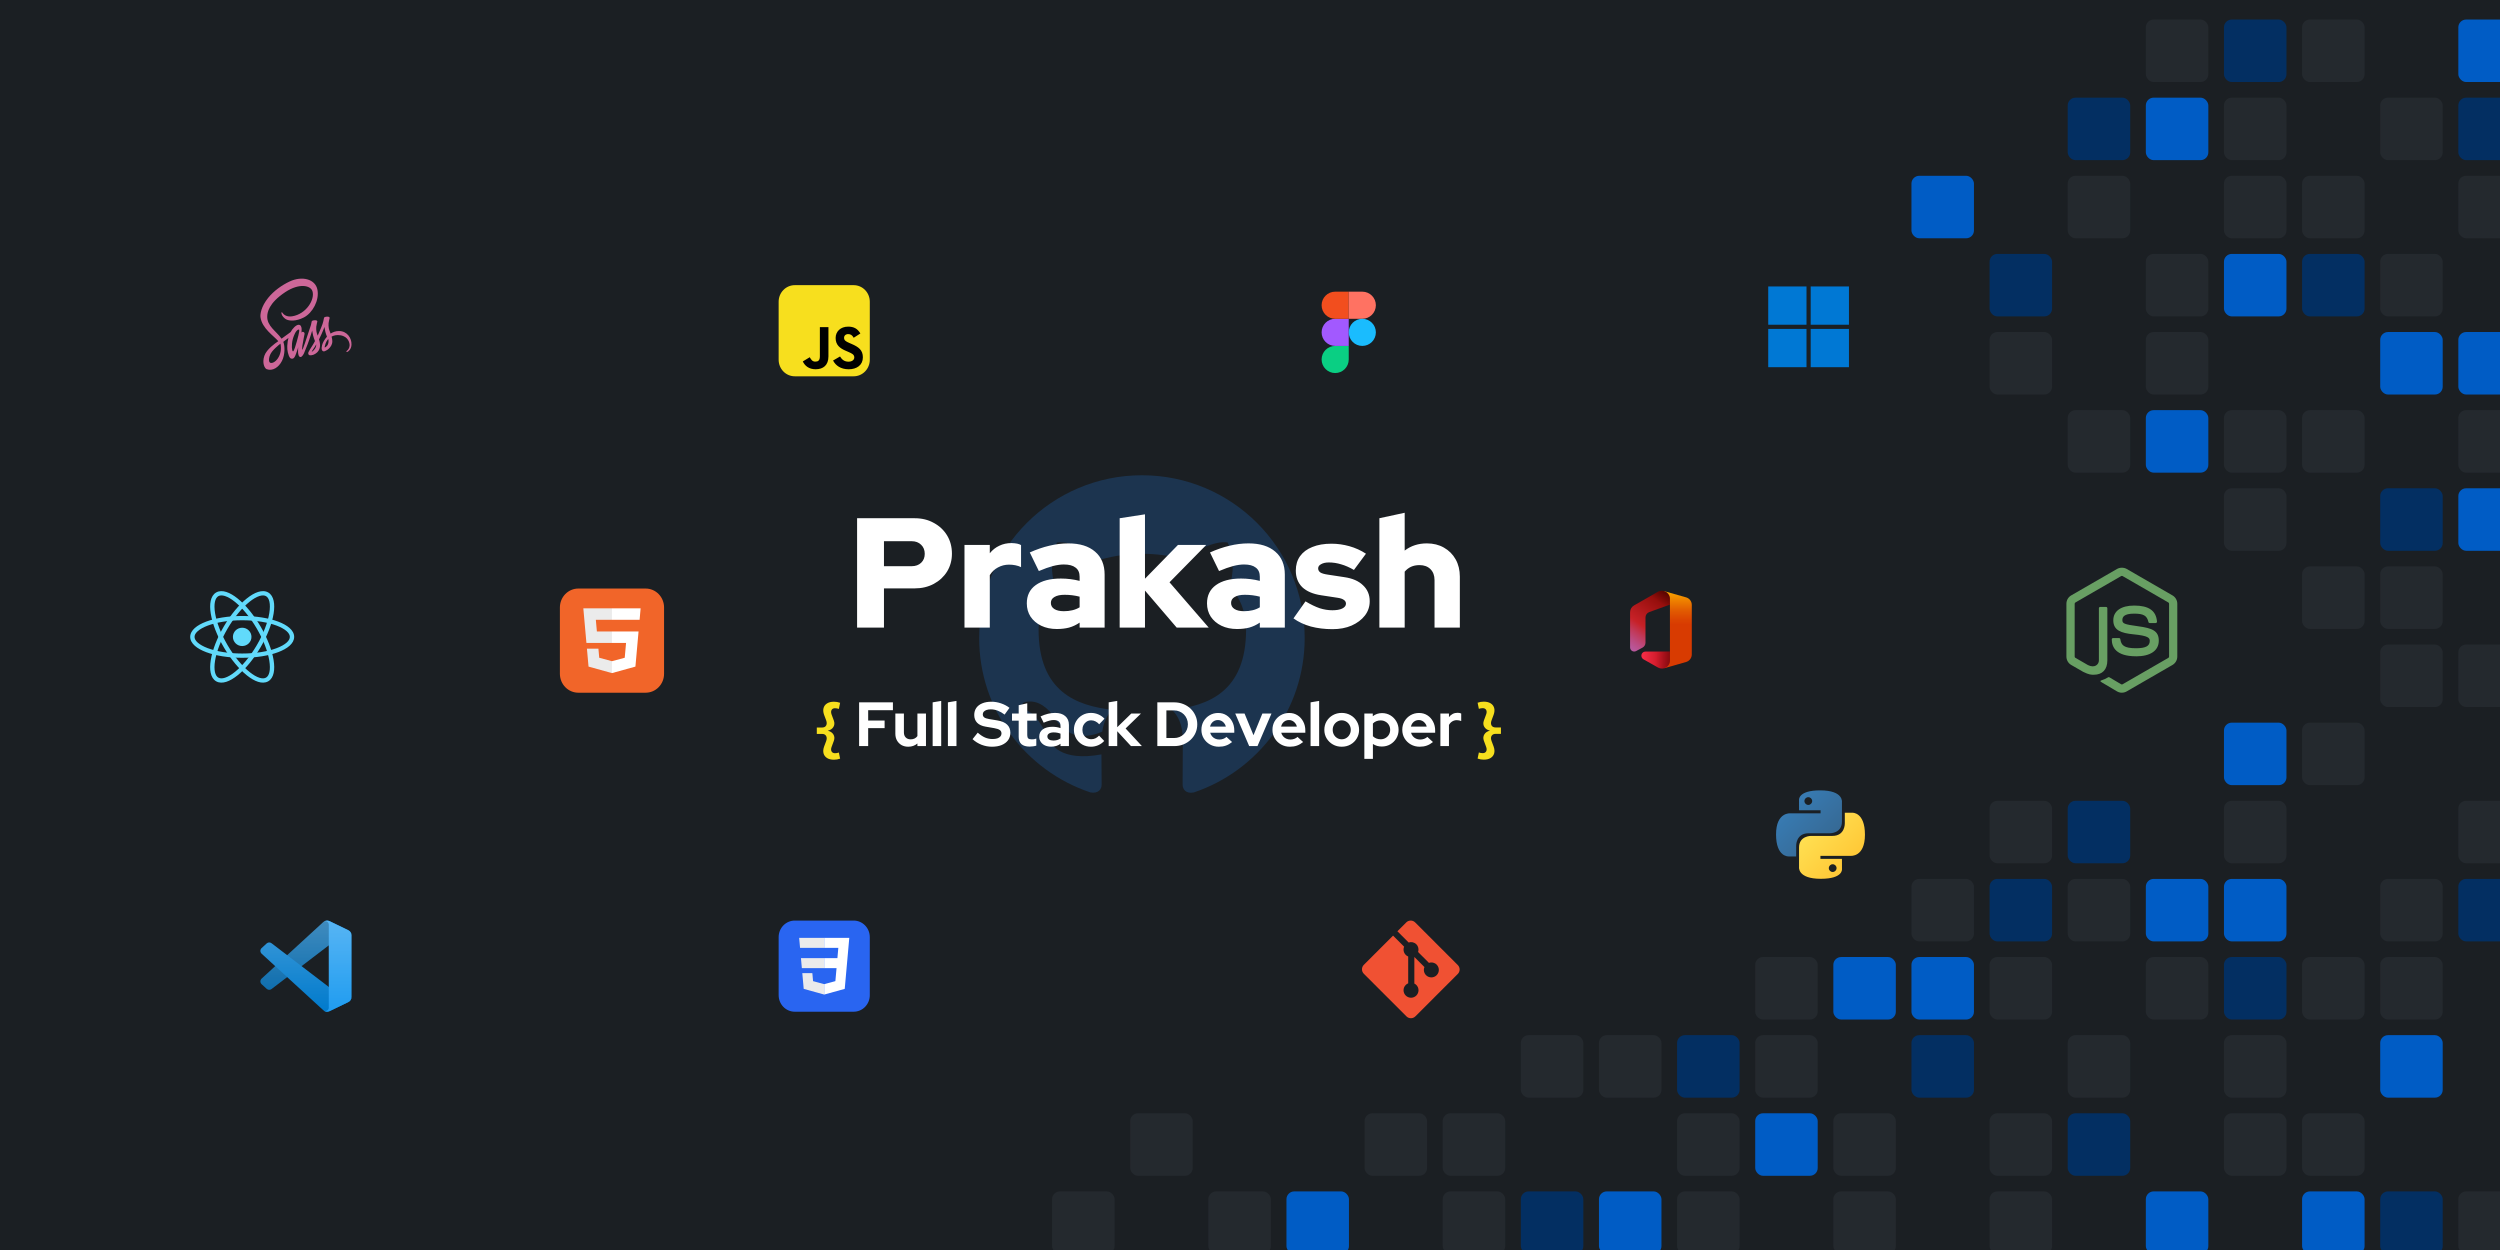 <svg width="1920" height="960" viewBox="0 0 1920 960" fill="none" xmlns="http://www.w3.org/2000/svg">
<rect width="1920" height="960" fill="#E5E5E5"/>
<g clip-path="url(#clip0_0_1)">
<rect width="1920" height="960" fill="#1B1F23"/>
<path fill-rule="evenodd" clip-rule="evenodd" d="M877 365C807.937 365 752 420.937 752 490C752 545.312 787.781 592.031 837.469 608.594C843.719 609.687 846.062 605.937 846.062 602.656C846.062 599.687 845.906 589.844 845.906 579.375C814.5 585.156 806.375 571.719 803.875 564.687C802.469 561.094 796.375 550 791.062 547.031C786.687 544.687 780.437 538.906 790.906 538.75C800.75 538.594 807.781 547.812 810.125 551.562C821.375 570.469 839.344 565.156 846.531 561.875C847.625 553.75 850.906 548.281 854.5 545.156C826.687 542.031 797.625 531.25 797.625 483.437C797.625 469.844 802.469 458.594 810.437 449.844C809.187 446.719 804.812 433.906 811.687 416.719C811.687 416.719 822.156 413.437 846.062 429.531C856.062 426.719 866.688 425.312 877.312 425.312C887.937 425.312 898.562 426.719 908.562 429.531C932.469 413.281 942.937 416.719 942.937 416.719C949.812 433.906 945.437 446.719 944.187 449.844C952.156 458.594 957 469.687 957 483.437C957 531.406 927.781 542.031 899.969 545.156C904.5 549.062 908.406 556.562 908.406 568.281C908.406 585 908.25 598.437 908.25 602.656C908.25 605.937 910.594 609.844 916.844 608.594C966.219 592.031 1002 545.156 1002 490C1002 420.937 946.062 365 877 365V365Z" fill="#2188FF" fill-opacity="0.2"/>
<rect x="1708" y="15" width="48" height="48" rx="6" fill="#032F62"/>
<rect x="1708" y="75" width="48" height="48" rx="6" fill="#24292E"/>
<rect x="1708" y="135" width="48" height="48" rx="6" fill="#24292E"/>
<rect x="1708" y="195" width="48" height="48" rx="6" fill="#005CC5"/>
<rect x="1408" y="735" width="48" height="48" rx="6" fill="#005CC5"/>
<rect x="1708" y="315" width="48" height="48" rx="6" fill="#24292E"/>
<rect x="1408" y="855" width="48" height="48" rx="6" fill="#24292E"/>
<rect x="1708" y="375" width="48" height="48" rx="6" fill="#24292E"/>
<rect x="1408" y="915" width="48" height="48" rx="6" fill="#24292E"/>
<rect x="1708" y="555" width="48" height="48" rx="6" fill="#005CC5"/>
<rect x="1708" y="615" width="48" height="48" rx="6" fill="#24292E"/>
<rect x="1048" y="855" width="48" height="48" rx="6" fill="#24292E"/>
<rect x="1708" y="675" width="48" height="48" rx="6" fill="#005CC5"/>
<rect x="1708" y="735" width="48" height="48" rx="6" fill="#032F62"/>
<rect x="1708" y="795" width="48" height="48" rx="6" fill="#24292E"/>
<rect x="1708" y="855" width="48" height="48" rx="6" fill="#24292E"/>
<rect x="1468" y="135" width="48" height="48" rx="6" fill="#005CC5"/>
<rect x="1168" y="795" width="48" height="48" rx="6" fill="#24292E"/>
<rect x="1168" y="915" width="48" height="48" rx="6" fill="#032F62"/>
<rect x="1468" y="675" width="48" height="48" rx="6" fill="#24292E"/>
<rect x="808" y="915" width="48" height="48" rx="6" fill="#24292E"/>
<rect x="1468" y="735" width="48" height="48" rx="6" fill="#005CC5"/>
<rect x="1468" y="795" width="48" height="48" rx="6" fill="#032F62"/>
<rect x="1768" y="15" width="48" height="48" rx="6" fill="#24292E"/>
<rect x="1768" y="135" width="48" height="48" rx="6" fill="#24292E"/>
<rect x="1768" y="195" width="48" height="48" rx="6" fill="#032F62"/>
<rect x="1768" y="315" width="48" height="48" rx="6" fill="#24292E"/>
<rect x="1768" y="435" width="48" height="48" rx="6" fill="#24292E"/>
<rect x="1768" y="555" width="48" height="48" rx="6" fill="#24292E"/>
<rect x="1528" y="615" width="48" height="48" rx="6" fill="#24292E"/>
<rect x="1108" y="855" width="48" height="48" rx="6" fill="#24292E"/>
<rect x="1108" y="915" width="48" height="48" rx="6" fill="#24292E"/>
<rect x="1768" y="735" width="48" height="48" rx="6" fill="#24292E"/>
<rect x="1768" y="855" width="48" height="48" rx="6" fill="#24292E"/>
<rect x="1768" y="915" width="48" height="48" rx="6" fill="#005CC5"/>
<rect x="1528" y="195" width="48" height="48" rx="6" fill="#032F62"/>
<rect x="1528" y="255" width="48" height="48" rx="6" fill="#24292E"/>
<rect x="1228" y="795" width="48" height="48" rx="6" fill="#24292E"/>
<rect x="1228" y="915" width="48" height="48" rx="6" fill="#005CC5"/>
<rect x="868" y="855" width="48" height="48" rx="6" fill="#24292E"/>
<rect x="1528" y="675" width="48" height="48" rx="6" fill="#032F62"/>
<rect x="1528" y="735" width="48" height="48" rx="6" fill="#24292E"/>
<rect x="1528" y="855" width="48" height="48" rx="6" fill="#24292E"/>
<rect x="1528" y="915" width="48" height="48" rx="6" fill="#24292E"/>
<rect x="1828" y="75" width="48" height="48" rx="6" fill="#24292E"/>
<rect x="1828" y="195" width="48" height="48" rx="6" fill="#24292E"/>
<rect x="1828" y="255" width="48" height="48" rx="6" fill="#005CC5"/>
<rect x="1828" y="375" width="48" height="48" rx="6" fill="#032F62"/>
<rect x="1828" y="435" width="48" height="48" rx="6" fill="#24292E"/>
<rect x="1828" y="495" width="48" height="48" rx="6" fill="#24292E"/>
<rect x="1828" y="675" width="48" height="48" rx="6" fill="#24292E"/>
<rect x="1828" y="735" width="48" height="48" rx="6" fill="#24292E"/>
<rect x="1828" y="795" width="48" height="48" rx="6" fill="#005CC5"/>
<rect x="1828" y="915" width="48" height="48" rx="6" fill="#032F62"/>
<rect x="1588" y="75" width="48" height="48" rx="6" fill="#032F62"/>
<rect x="1588" y="135" width="48" height="48" rx="6" fill="#24292E"/>
<rect x="1288" y="795" width="48" height="48" rx="6" fill="#032F62"/>
<rect x="1588" y="315" width="48" height="48" rx="6" fill="#24292E"/>
<rect x="1288" y="855" width="48" height="48" rx="6" fill="#24292E"/>
<rect x="1288" y="915" width="48" height="48" rx="6" fill="#24292E"/>
<rect x="1588" y="615" width="48" height="48" rx="6" fill="#032F62"/>
<rect x="1588" y="675" width="48" height="48" rx="6" fill="#24292E"/>
<rect x="928" y="915" width="48" height="48" rx="6" fill="#24292E"/>
<rect x="1588" y="795" width="48" height="48" rx="6" fill="#24292E"/>
<rect x="1588" y="855" width="48" height="48" rx="6" fill="#032F62"/>
<rect x="1888" y="15" width="48" height="48" rx="6" fill="#005CC5"/>
<rect x="1888" y="75" width="48" height="48" rx="6" fill="#032F62"/>
<rect x="1888" y="135" width="48" height="48" rx="6" fill="#24292E"/>
<rect x="1888" y="255" width="48" height="48" rx="6" fill="#005CC5"/>
<rect x="1888" y="315" width="48" height="48" rx="6" fill="#24292E"/>
<rect x="1888" y="375" width="48" height="48" rx="6" fill="#005CC5"/>
<rect x="1888" y="495" width="48" height="48" rx="6" fill="#24292E"/>
<rect x="1888" y="615" width="48" height="48" rx="6" fill="#24292E"/>
<rect x="1888" y="675" width="48" height="48" rx="6" fill="#032F62"/>
<rect x="1888" y="915" width="48" height="48" rx="6" fill="#24292E"/>
<rect x="1648" y="15" width="48" height="48" rx="6" fill="#24292E"/>
<rect x="1648" y="75" width="48" height="48" rx="6" fill="#005CC5"/>
<rect x="1648" y="195" width="48" height="48" rx="6" fill="#24292E"/>
<rect x="1348" y="735" width="48" height="48" rx="6" fill="#24292E"/>
<rect x="1648" y="255" width="48" height="48" rx="6" fill="#24292E"/>
<rect x="1348" y="795" width="48" height="48" rx="6" fill="#24292E"/>
<rect x="1648" y="315" width="48" height="48" rx="6" fill="#005CC5"/>
<rect x="1348" y="855" width="48" height="48" rx="6" fill="#005CC5"/>
<rect x="1648" y="675" width="48" height="48" rx="6" fill="#005CC5"/>
<rect x="988" y="915" width="48" height="48" rx="6" fill="#005CC5"/>
<rect x="1648" y="735" width="48" height="48" rx="6" fill="#24292E"/>
<rect x="1648" y="915" width="48" height="48" rx="6" fill="#005CC5"/>
<g style="mix-blend-mode:multiply" opacity="0.2">
<path d="M1263.68 500.388C1262.99 500.395 1262.31 500.63 1261.76 501.058C1261.21 501.485 1260.82 502.08 1260.64 502.753C1260.46 503.425 1260.51 504.137 1260.78 504.78C1261.04 505.423 1261.51 505.962 1262.11 506.313L1273.33 512.672C1274.25 513.197 1275.3 513.473 1276.36 513.472C1276.93 513.472 1277.5 513.388 1278.05 513.225L1294.93 508.416C1296.18 508.054 1297.29 507.293 1298.08 506.248C1298.87 505.202 1299.3 503.929 1299.3 502.619V500.388H1263.68Z" fill="#000B1D"/>
</g>
<g style="mix-blend-mode:multiply" opacity="0.12">
<path d="M1263.68 500.388C1262.99 500.395 1262.31 500.63 1261.76 501.058C1261.21 501.485 1260.82 502.08 1260.64 502.753C1260.46 503.425 1260.51 504.137 1260.78 504.78C1261.04 505.423 1261.51 505.962 1262.11 506.313L1273.33 512.672C1274.25 513.197 1275.3 513.473 1276.36 513.472C1276.93 513.472 1277.5 513.388 1278.05 513.225L1294.93 508.416C1296.18 508.054 1297.29 507.293 1298.08 506.248C1298.87 505.202 1299.3 503.929 1299.3 502.619V500.388H1263.68Z" fill="#000B1D"/>
</g>
<path d="M1277.98 453.975L1282.51 464.344V500.387L1278.05 513.225L1294.93 508.416C1296.18 508.054 1297.29 507.293 1298.08 506.248C1298.87 505.202 1299.3 503.929 1299.3 502.619V464.581C1299.3 463.268 1298.87 461.99 1298.08 460.942C1297.29 459.894 1296.18 459.133 1294.92 458.774L1277.98 453.975Z" fill="url(#paint0_linear_0_1)"/>
<path d="M1256.58 500.002L1261.52 497.336C1262.2 496.964 1262.76 496.416 1263.15 495.751C1263.55 495.086 1263.75 494.327 1263.75 493.554V474.15C1263.75 473.266 1264.02 472.403 1264.53 471.679C1265.04 470.955 1265.75 470.404 1266.58 470.101L1282.51 464.344V459.969C1282.51 458.613 1282.07 457.295 1281.25 456.213C1280.43 455.132 1279.28 454.346 1277.98 453.975C1277.42 453.816 1276.85 453.736 1276.27 453.738V453.738C1275.18 453.741 1274.12 454.023 1273.17 454.558L1254.94 464.956C1254.02 465.482 1253.25 466.244 1252.72 467.163C1252.18 468.082 1251.9 469.127 1251.9 470.19V497.208C1251.9 497.758 1252.04 498.298 1252.31 498.777C1252.58 499.256 1252.97 499.656 1253.44 499.937C1253.92 500.219 1254.45 500.374 1255 500.385C1255.55 500.396 1256.1 500.265 1256.58 500.002V500.002Z" fill="url(#paint1_linear_0_1)"/>
<path d="M1282.51 500.388H1263.68C1262.99 500.395 1262.31 500.63 1261.76 501.058C1261.21 501.485 1260.82 502.08 1260.64 502.753C1260.46 503.425 1260.51 504.137 1260.78 504.78C1261.04 505.423 1261.51 505.962 1262.11 506.313L1273.33 512.672C1274.25 513.197 1275.3 513.473 1276.36 513.472V513.472C1276.93 513.472 1277.5 513.388 1278.05 513.225C1279.34 512.859 1280.47 512.082 1281.28 511.012C1282.08 509.943 1282.52 508.639 1282.51 507.3V500.388Z" fill="url(#paint2_linear_0_1)"/>
<path d="M1256.58 500.002L1261.52 497.336C1262.2 496.964 1262.76 496.416 1263.15 495.751C1263.55 495.086 1263.75 494.327 1263.75 493.554V474.15C1263.75 473.266 1264.02 472.403 1264.53 471.679C1265.04 470.955 1265.75 470.404 1266.58 470.101L1282.51 464.344V459.969C1282.51 458.613 1282.07 457.295 1281.25 456.213C1280.43 455.132 1279.28 454.346 1277.98 453.975C1277.42 453.816 1276.85 453.736 1276.27 453.738V453.738C1275.18 453.741 1274.12 454.023 1273.17 454.558L1254.94 464.956C1254.02 465.482 1253.25 466.244 1252.72 467.163C1252.18 468.082 1251.9 469.127 1251.9 470.19V497.208C1251.9 497.758 1252.04 498.298 1252.31 498.777C1252.58 499.256 1252.97 499.656 1253.44 499.937C1253.92 500.219 1254.45 500.374 1255 500.385C1255.55 500.396 1256.1 500.265 1256.58 500.002V500.002Z" fill="url(#paint3_linear_0_1)"/>
<path d="M1282.51 500.388H1263.68C1262.99 500.395 1262.31 500.63 1261.76 501.058C1261.21 501.485 1260.82 502.08 1260.64 502.753C1260.46 503.425 1260.51 504.137 1260.78 504.78C1261.04 505.423 1261.51 505.962 1262.11 506.313L1273.33 512.672C1274.25 513.197 1275.3 513.473 1276.36 513.472V513.472C1276.93 513.472 1277.5 513.388 1278.05 513.225C1279.34 512.859 1280.47 512.082 1281.28 511.012C1282.08 509.943 1282.52 508.639 1282.51 507.3V500.388Z" fill="url(#paint4_linear_0_1)"/>
<path d="M1629.6 532C1628.31 532 1627.03 531.663 1625.91 531.014L1614.16 524.061C1612.41 523.08 1613.26 522.733 1613.84 522.533C1616.18 521.714 1616.66 521.529 1619.15 520.112C1619.41 519.962 1619.76 520.015 1620.03 520.173L1629.05 525.527C1629.37 525.703 1629.84 525.703 1630.14 525.527L1665.32 505.222C1665.64 505.037 1665.85 504.658 1665.85 504.271V463.678C1665.85 463.273 1665.64 462.912 1665.31 462.709L1630.15 442.421C1629.82 442.228 1629.39 442.228 1629.06 442.421L1593.91 462.709C1593.57 462.903 1593.35 463.281 1593.35 463.669V504.262C1593.35 504.649 1593.56 505.019 1593.89 505.204L1603.53 510.769C1608.76 513.384 1611.95 510.303 1611.95 507.203V467.138C1611.95 466.566 1612.4 466.126 1612.98 466.126H1617.43C1617.99 466.126 1618.44 466.566 1618.44 467.138V507.221C1618.44 514.195 1614.64 518.201 1608.03 518.201C1605.99 518.201 1604.39 518.201 1599.92 516L1590.69 510.681C1588.41 509.36 1587 506.895 1587 504.262V463.669C1587 461.027 1588.41 458.562 1590.69 457.259L1625.9 436.944C1628.13 435.685 1631.09 435.685 1633.3 436.944L1668.47 457.267C1670.74 458.579 1672.16 461.036 1672.16 463.678V504.271C1672.16 506.904 1670.74 509.36 1668.47 510.681L1633.3 530.995C1632.17 531.647 1630.9 531.982 1629.59 531.982" fill="#689F63"/>
<path d="M1640.46 504.029C1625.07 504.029 1621.84 496.963 1621.84 491.037C1621.84 490.473 1622.3 490.024 1622.86 490.024H1627.4C1627.91 490.024 1628.33 490.39 1628.41 490.886C1629.1 495.515 1631.14 497.851 1640.45 497.851C1647.86 497.851 1651.01 496.176 1651.01 492.244C1651.01 489.981 1650.11 488.299 1638.6 487.172C1628.96 486.221 1623.01 484.099 1623.01 476.394C1623.01 469.297 1629 465.071 1639.03 465.071C1650.29 465.071 1655.87 468.98 1656.58 477.381C1656.6 477.671 1656.5 477.953 1656.3 478.164C1656.11 478.367 1655.84 478.49 1655.56 478.49H1650.99C1650.51 478.49 1650.1 478.155 1650 477.698C1648.9 472.828 1646.24 471.27 1639.01 471.27C1630.92 471.27 1629.98 474.087 1629.98 476.201C1629.98 478.763 1631.09 479.512 1642 480.956C1652.82 482.391 1657.95 484.416 1657.95 492.015C1657.95 499.676 1651.56 504.07 1640.41 504.07L1640.46 504.029Z" fill="#689F63"/>
<path d="M1387.39 220H1358V249.387H1387.39V220Z" fill="#0078D4"/>
<path d="M1420 220H1390.61V249.387H1420V220Z" fill="#0078D4"/>
<path d="M1387.39 252.613H1358V282H1387.39V252.613Z" fill="#0078D4"/>
<path d="M1420 252.613H1390.61V282H1420V252.613Z" fill="#0078D4"/>
<path d="M1397.89 607C1380.56 607 1381.64 614.517 1381.64 614.517L1381.66 622.304H1398.2V624.642H1375.09C1375.09 624.642 1364 623.384 1364 640.874C1364 658.363 1373.68 657.743 1373.68 657.743H1379.46V649.627C1379.46 649.627 1379.15 639.946 1388.99 639.946C1398.82 639.946 1405.39 639.946 1405.39 639.946C1405.39 639.946 1414.61 640.095 1414.61 631.038C1414.61 621.981 1414.61 616.063 1414.61 616.063C1414.61 616.063 1416.01 607 1397.89 607ZM1388.77 612.237C1390.42 612.237 1391.75 613.567 1391.75 615.212C1391.75 616.858 1390.42 618.188 1388.77 618.188C1387.13 618.188 1385.8 616.858 1385.8 615.212C1385.8 613.567 1387.13 612.237 1388.77 612.237Z" fill="url(#paint5_linear_0_1)"/>
<path d="M1398.39 674.923C1415.72 674.923 1414.64 667.406 1414.64 667.406L1414.62 659.619H1398.08V657.281H1421.19C1421.19 657.281 1432.28 658.539 1432.28 641.049C1432.28 623.56 1422.6 624.18 1422.6 624.18H1416.82V632.296C1416.82 632.296 1417.13 641.977 1407.29 641.977C1397.46 641.977 1390.89 641.977 1390.89 641.977C1390.89 641.977 1381.67 641.828 1381.67 650.885C1381.67 659.942 1381.67 665.86 1381.67 665.86C1381.67 665.86 1380.27 674.923 1398.39 674.923ZM1407.51 669.686C1405.86 669.686 1404.53 668.356 1404.53 666.711C1404.53 665.065 1405.86 663.735 1407.51 663.735C1409.15 663.735 1410.48 665.065 1410.48 666.711C1410.48 668.356 1409.15 669.686 1407.51 669.686Z" fill="url(#paint6_linear_0_1)"/>
<path d="M1025.42 286.5C1031.17 286.5 1035.83 281.836 1035.83 276.083V265.667H1025.42C1019.66 265.667 1015 270.33 1015 276.083C1015 281.836 1019.66 286.5 1025.42 286.5Z" fill="#0ACF83"/>
<path d="M1015 255.25C1015 249.497 1019.66 244.833 1025.42 244.833H1035.83V265.667H1025.42C1019.66 265.667 1015 261.003 1015 255.25Z" fill="#A259FF"/>
<path d="M1015 234.417C1015 228.664 1019.66 224 1025.42 224H1035.83V244.833H1025.42C1019.66 244.833 1015 240.17 1015 234.417Z" fill="#F24E1E"/>
<path d="M1035.83 224H1046.25C1052 224 1056.67 228.664 1056.67 234.417C1056.67 240.17 1052 244.833 1046.25 244.833H1035.83V224Z" fill="#FF7262"/>
<path d="M1056.67 255.25C1056.67 261.003 1052 265.667 1046.25 265.667C1040.5 265.667 1035.83 261.003 1035.83 255.25C1035.83 249.497 1040.5 244.833 1046.25 244.833C1052 244.833 1056.67 249.497 1056.67 255.25Z" fill="#1ABCFE"/>
<g clip-path="url(#clip1_0_1)">
<path d="M186 496.166C189.938 496.166 193.13 493.015 193.13 489.128C193.13 485.241 189.938 482.09 186 482.09C182.062 482.09 178.87 485.241 178.87 489.128C178.87 493.015 182.062 496.166 186 496.166Z" fill="#61DAFB"/>
<path fill-rule="evenodd" clip-rule="evenodd" d="M151.863 484.737C150.133 486.278 149.406 487.765 149.406 489.128C149.406 490.492 150.133 491.978 151.863 493.52C153.593 495.061 156.189 496.525 159.54 497.788C166.23 500.309 175.584 501.903 186 501.903C196.416 501.903 205.77 500.309 212.46 497.788C215.811 496.525 218.407 495.061 220.137 493.52C221.867 491.978 222.594 490.492 222.594 489.128C222.594 487.765 221.867 486.278 220.137 484.737C218.407 483.195 215.811 481.732 212.46 480.469C205.77 477.948 196.416 476.354 186 476.354C175.584 476.354 166.23 477.948 159.54 480.469C156.189 481.732 153.593 483.195 151.863 484.737ZM158.351 477.395C165.509 474.697 175.285 473.063 186 473.063C196.715 473.063 206.491 474.697 213.649 477.395C217.222 478.742 220.229 480.385 222.371 482.294C224.513 484.203 225.928 486.51 225.928 489.128C225.928 491.747 224.513 494.053 222.371 495.962C220.229 497.871 217.222 499.515 213.649 500.861C206.491 503.559 196.715 505.193 186 505.193C175.285 505.193 165.509 503.559 158.351 500.861C154.778 499.515 151.771 497.871 149.629 495.962C147.487 494.053 146.072 491.747 146.072 489.128C146.072 486.51 147.487 484.203 149.629 482.294C151.771 480.385 154.778 478.742 158.351 477.395Z" fill="#61DAFB"/>
<path fill-rule="evenodd" clip-rule="evenodd" d="M172.784 457.751C170.567 457.043 168.899 457.165 167.703 457.847C166.507 458.528 165.566 459.893 165.078 462.143C164.591 464.392 164.605 467.344 165.172 470.839C166.305 477.819 169.584 486.612 174.792 495.516C180 504.419 186.075 511.618 191.632 516.076C194.416 518.309 196.998 519.797 199.216 520.505C201.433 521.213 203.101 521.091 204.297 520.41C205.493 519.728 206.434 518.363 206.922 516.114C207.409 513.864 207.395 510.913 206.828 507.417C205.695 500.438 202.416 491.644 197.208 482.741C192 473.838 185.925 466.638 180.368 462.18C177.584 459.947 175.002 458.459 172.784 457.751ZM182.47 459.627C188.416 464.397 194.737 471.936 200.095 481.096C205.453 490.256 208.907 499.429 210.119 506.897C210.724 510.624 210.785 514.016 210.181 516.802C209.578 519.587 208.261 521.95 205.964 523.259C203.666 524.568 200.935 524.513 198.19 523.636C195.444 522.759 192.498 521.011 189.53 518.63C183.584 513.86 177.263 506.32 171.905 497.161C166.547 488.001 163.093 478.827 161.881 471.36C161.276 467.632 161.215 464.24 161.819 461.455C162.422 458.669 163.739 456.307 166.036 454.997C168.334 453.688 171.065 453.744 173.81 454.621C176.556 455.497 179.502 457.246 182.47 459.627Z" fill="#61DAFB"/>
<path fill-rule="evenodd" clip-rule="evenodd" d="M206.922 462.143C206.434 459.893 205.493 458.528 204.297 457.847C203.101 457.165 201.433 457.043 199.216 457.751C196.998 458.459 194.416 459.947 191.632 462.18C186.075 466.638 180 473.837 174.792 482.741C169.584 491.644 166.305 500.438 165.172 507.417C164.605 510.913 164.591 513.864 165.078 516.114C165.566 518.363 166.507 519.728 167.703 520.41C168.899 521.091 170.567 521.213 172.784 520.505C175.002 519.797 177.584 518.309 180.368 516.076C185.925 511.618 192 504.419 197.208 495.515C202.416 486.612 205.695 477.819 206.828 470.839C207.395 467.344 207.409 464.392 206.922 462.143ZM210.119 471.36C208.907 478.827 205.453 488.001 200.095 497.161C194.737 506.32 188.416 513.86 182.47 518.63C179.502 521.011 176.556 522.759 173.81 523.636C171.065 524.513 168.334 524.568 166.036 523.259C163.739 521.95 162.422 519.587 161.819 516.802C161.215 514.016 161.276 510.624 161.881 506.897C163.093 499.429 166.547 490.255 171.905 481.096C177.263 471.936 183.584 464.397 189.53 459.627C192.498 457.246 195.444 455.497 198.19 454.621C200.935 453.744 203.666 453.688 205.964 454.997C208.261 456.307 209.578 458.669 210.181 461.455C210.785 464.24 210.724 467.632 210.119 471.36Z" fill="#61DAFB"/>
</g>
<g clip-path="url(#clip2_0_1)">
<path d="M610.396 707H655.604C657.232 706.998 658.845 707.326 660.35 707.965C661.854 708.603 663.221 709.539 664.373 710.72C665.524 711.901 666.437 713.303 667.06 714.847C667.682 716.39 668.002 718.044 668 719.714V764.286C668.002 765.956 667.682 767.61 667.06 769.153C666.437 770.697 665.524 772.099 664.373 773.28C663.221 774.461 661.854 775.397 660.35 776.035C658.845 776.674 657.232 777.002 655.604 777H610.396C608.768 777.002 607.155 776.674 605.65 776.035C604.146 775.397 602.779 774.461 601.627 773.28C600.476 772.099 599.563 770.697 598.94 769.153C598.318 767.61 597.998 765.956 598 764.286V719.714C597.998 718.044 598.318 716.39 598.94 714.847C599.563 713.303 600.476 711.901 601.627 710.72C602.779 709.539 604.146 708.603 605.65 707.965C607.155 707.326 608.768 706.998 610.396 707V707Z" fill="#2965F1"/>
<path d="M615.134 735.857L615.823 743.543H633.023V735.857H615.134ZM613.75 720.3L614.449 727.986H633.023V720.3H613.75V720.3ZM633.023 755.818L632.989 755.827L624.429 753.516L623.882 747.386H616.166L617.243 759.454L632.988 763.825L633.023 763.815V755.818Z" fill="#EBEBEB"/>
<path d="M650.863 735.857L652.25 720.3H632.997V727.986H643.827L643.127 735.857H632.997V743.543H642.461L641.569 753.511L632.996 755.825V763.821L648.753 759.454L648.869 758.156L650.675 737.921L650.863 735.857V735.857Z" fill="white"/>
</g>
<g clip-path="url(#clip3_0_1)">
<path d="M610.396 219H655.604C657.232 218.998 658.845 219.326 660.35 219.965C661.854 220.603 663.221 221.539 664.373 222.72C665.524 223.901 666.437 225.303 667.06 226.847C667.682 228.39 668.002 230.044 668 231.714V276.286C668.002 277.956 667.682 279.61 667.06 281.153C666.437 282.697 665.524 284.099 664.373 285.28C663.221 286.461 661.854 287.397 660.35 288.035C658.845 288.674 657.232 289.002 655.604 289H610.396C608.768 289.002 607.155 288.674 605.65 288.035C604.146 287.397 602.779 286.461 601.627 285.28C600.476 284.099 599.563 282.697 598.94 281.153C598.318 279.61 597.998 277.956 598 276.286V231.714C597.998 230.044 598.318 228.39 598.94 226.847C599.563 225.303 600.476 223.901 601.627 222.72C602.779 221.539 604.146 220.603 605.65 219.965C607.155 219.326 608.768 218.998 610.396 219Z" fill="#F7DF1E"/>
<path d="M645.141 273.772C646.551 276.074 648.386 277.767 651.63 277.767C654.356 277.767 656.097 276.404 656.097 274.522C656.097 272.267 654.308 271.468 651.308 270.156L649.663 269.45C644.917 267.428 641.763 264.894 641.763 259.539C641.763 254.606 645.522 250.85 651.397 250.85C655.579 250.85 658.586 252.306 660.752 256.117L655.63 259.406C654.502 257.383 653.286 256.587 651.397 256.587C649.47 256.587 648.249 257.809 648.249 259.406C648.249 261.379 649.471 262.178 652.293 263.4L653.938 264.104C659.527 266.501 662.682 268.944 662.682 274.438C662.682 280.36 658.03 283.604 651.782 283.604C645.673 283.604 641.727 280.693 639.796 276.878L645.141 273.772ZM621.904 274.342C622.938 276.176 623.878 277.726 626.138 277.726C628.299 277.726 629.662 276.88 629.662 273.592V251.226H636.24V273.681C636.24 280.492 632.247 283.592 626.418 283.592C621.151 283.592 618.101 280.867 616.55 277.584L621.904 274.342Z" fill="black"/>
</g>
<g clip-path="url(#clip4_0_1)">
<path d="M444.167 452H495.833C497.694 451.998 499.537 452.373 501.257 453.102C502.976 453.832 504.539 454.902 505.855 456.252C507.17 457.601 508.214 459.204 508.925 460.967C509.637 462.731 510.002 464.621 510 466.53V517.47C510.002 519.379 509.637 521.269 508.925 523.033C508.214 524.796 507.17 526.399 505.855 527.748C504.539 529.098 502.976 530.168 501.257 530.898C499.537 531.627 497.694 532.002 495.833 532H444.167C442.306 532.002 440.463 531.627 438.743 530.898C437.024 530.168 435.461 529.098 434.145 527.748C432.83 526.399 431.786 524.796 431.075 523.033C430.363 521.269 429.998 519.379 430 517.47V466.53C429.998 464.621 430.363 462.731 431.075 460.967C431.786 459.204 432.83 457.601 434.145 456.252C435.461 454.902 437.024 453.832 438.743 453.102C440.463 452.373 442.306 451.998 444.167 452Z" fill="#F16529"/>
<path d="M457.6 475.984H470.026V467.2H448L448.21 469.557L450.369 493.763H470.026V484.979H458.403L457.6 475.984V475.984ZM459.58 498.155H450.762L451.992 511.948L469.986 516.942L470.026 516.931V507.792L469.988 507.802L460.205 505.161L459.58 498.155V498.155Z" fill="#EBEBEB"/>
<path d="M469.996 493.763H480.813L479.793 505.155L469.996 507.8V516.938L488.004 511.948L488.136 510.463L490.2 487.338L490.414 484.979H469.996V493.763ZM469.996 475.963V475.984H491.214L491.39 474.01L491.79 469.557L492 467.2H469.996V475.963V475.963Z" fill="white"/>
</g>
<g clip-path="url(#clip5_0_1)">
<path d="M260.237 254.234C257.797 254.251 255.675 255.035 253.899 256.194C253.247 254.472 252.596 252.938 252.481 251.813C252.353 250.5 252.2 249.699 252.353 248.131C252.506 246.562 253.196 244.329 253.184 244.158C253.171 243.988 253.03 243.187 251.625 243.169C250.219 243.152 249.005 243.528 248.865 244.022C248.724 244.516 248.456 245.641 248.277 246.801C248.034 248.506 245.465 254.592 243.996 257.78C243.523 256.535 243.114 255.444 243.025 254.575C242.897 253.262 242.744 252.461 242.897 250.892C243.05 249.324 243.74 247.091 243.728 246.92C243.715 246.75 243.574 245.948 242.169 245.931C240.763 245.914 239.549 246.289 239.409 246.784C239.268 247.278 239.115 248.437 238.821 249.563C238.527 250.688 235.115 260.848 234.22 263.474C233.76 264.821 233.364 265.895 233.083 266.628C233.083 266.628 233.07 266.679 233.032 266.764C232.789 267.395 232.649 267.736 232.649 267.736C232.649 267.736 232.649 267.736 232.649 267.753C232.457 268.213 232.253 268.64 232.15 268.64C232.074 268.64 231.933 267.412 232.176 265.741C232.687 262.212 233.901 256.723 233.888 256.535C233.888 256.433 234.118 255.478 233.096 254.984C232.099 254.49 231.741 255.308 231.652 255.308C231.563 255.308 231.499 255.598 231.499 255.598C231.499 255.598 232.61 249.426 229.377 249.426C227.358 249.426 224.573 252.376 223.193 255.035C222.324 255.666 220.471 257.013 218.49 258.462C217.736 259.024 216.957 259.587 216.229 260.115C216.177 260.047 216.126 259.962 216.075 259.894C212.165 254.319 204.932 250.381 205.239 242.897C205.354 240.169 206.057 233.009 219.129 224.314C229.889 217.239 238.45 219.2 239.932 223.547C242.054 229.753 235.345 241.277 224.228 242.948C219.985 243.579 217.762 241.396 217.2 240.578C216.612 239.726 216.522 239.675 216.305 239.845C215.947 240.101 216.177 240.868 216.305 241.311C216.637 242.471 218.005 244.516 220.318 245.522C222.362 246.409 227.333 246.903 233.352 243.8C240.086 240.322 245.35 230.656 243.804 222.558C242.258 214.341 232.035 211.63 222.362 216.216C216.612 218.944 210.376 223.24 205.891 228.832C200.562 235.481 199.719 241.26 200.064 243.681C201.303 252.273 210.184 257.865 213.737 262.008C213.558 262.144 213.392 262.263 213.251 262.366C211.475 263.542 204.702 268.264 203.016 273.26C201.099 278.92 203.322 282.977 204.792 283.523C209.354 285.21 214.043 282.176 216.561 277.164C219.078 272.151 218.771 265.639 217.609 262.656C217.596 262.622 217.583 262.587 217.557 262.553C218.017 262.195 218.49 261.82 218.95 261.462C219.858 260.746 220.752 260.081 221.519 259.536C221.084 261.121 220.765 263.014 220.612 265.741C220.42 268.946 221.404 273.106 222.694 274.743C223.269 275.459 223.947 275.476 224.381 275.476C225.889 275.476 226.566 273.805 227.32 271.828C228.24 269.407 229.071 266.594 229.071 266.594C229.071 266.594 228.036 274.197 230.847 274.197C231.869 274.197 232.904 272.424 233.364 271.521C233.364 271.538 233.364 271.538 233.364 271.538C233.364 271.538 233.39 271.487 233.441 271.367C233.543 271.146 233.607 271.009 233.607 271.009C233.607 271.009 233.607 270.992 233.607 270.975C234.016 270.02 234.936 267.855 236.303 264.258C238.067 259.621 239.766 253.825 239.766 253.825C239.766 253.825 239.92 255.24 240.444 257.592C240.75 258.973 241.389 260.49 241.9 261.957C241.491 262.724 241.236 263.15 241.236 263.15C241.236 263.15 241.236 263.15 241.249 263.167C240.916 263.747 240.559 264.377 240.162 264.991C238.77 267.207 237.108 269.748 236.878 270.481C236.61 271.35 236.674 271.981 237.185 272.492C237.556 272.867 238.22 272.919 238.897 272.867C240.15 272.748 241.031 272.339 241.466 272.083C242.143 271.759 242.935 271.265 243.676 270.532C245.044 269.185 245.874 267.259 245.798 264.718C245.759 263.32 245.414 261.923 244.993 260.61C245.12 260.371 245.235 260.132 245.363 259.894C247.523 255.683 249.197 251.063 249.197 251.063C249.197 251.063 249.35 252.478 249.874 254.83C250.13 256.024 250.653 257.32 251.114 258.581C249.082 260.78 247.829 263.338 247.382 265.008C246.577 268.111 247.203 269.509 248.392 269.833C248.928 269.986 249.695 269.645 250.257 269.321C250.973 269.015 251.816 268.486 252.621 267.702C253.989 266.355 255.305 264.48 255.228 261.94C255.19 260.78 254.96 259.638 254.64 258.53C256.365 257.575 258.589 257.047 261.426 257.49C267.508 258.445 268.709 263.508 268.479 265.639C268.249 267.77 266.971 268.929 266.55 269.287C266.128 269.645 265.988 269.765 266.026 270.02C266.077 270.395 266.281 270.378 266.639 270.31C267.138 270.191 269.834 268.588 269.949 264.667C270.141 259.655 266.563 254.183 260.237 254.234ZM213.315 275.339C211.296 278.272 208.485 279.38 207.271 278.442C205.967 277.436 206.479 273.106 208.958 270.003C210.465 268.111 212.408 266.355 213.698 265.281C213.992 265.042 214.427 264.701 214.951 264.275C215.04 264.207 215.091 264.173 215.091 264.173C215.193 264.088 215.296 264.002 215.398 263.917C216.305 268.35 215.436 272.254 213.315 275.339ZM228.01 262.008C227.307 264.292 225.838 270.14 224.943 269.816C224.177 269.543 223.704 265.111 224.79 260.729C225.34 258.53 226.502 255.905 227.18 254.882C228.279 253.245 229.492 252.699 229.786 253.364C230.157 254.234 228.445 260.576 228.01 262.008ZM240.137 269.748C239.843 269.952 239.562 270.089 239.434 269.986C239.345 269.918 239.562 269.645 239.562 269.645C239.562 269.645 241.082 267.463 241.683 266.474C242.028 265.895 242.437 265.213 242.871 264.446C242.871 264.514 242.871 264.599 242.871 264.667C242.871 267.276 240.98 269.032 240.137 269.748ZM249.491 266.901C249.273 266.696 249.312 266.014 250.04 263.883C250.321 263.048 250.986 261.65 252.123 260.303C252.251 260.848 252.34 261.377 252.327 261.871C252.315 265.162 250.551 266.389 249.491 266.901Z" fill="#CD6799"/>
</g>
<path d="M1119.59 741.159L1086.84 708.415C1084.95 706.528 1081.9 706.528 1080.01 708.415L1073.21 715.215L1081.83 723.841C1083.84 723.164 1086.14 723.618 1087.74 725.216C1089.34 726.823 1089.79 729.141 1089.1 731.153L1097.41 739.467C1099.42 738.774 1101.74 739.222 1103.35 740.83C1105.59 743.075 1105.59 746.712 1103.35 748.958C1101.1 751.204 1097.47 751.204 1095.22 748.958C1093.53 747.268 1093.11 744.787 1093.97 742.707L1086.22 734.954L1086.22 755.357C1086.76 755.628 1087.28 755.989 1087.74 756.443C1089.98 758.688 1089.98 762.324 1087.74 764.573C1085.49 766.817 1081.85 766.817 1079.61 764.573C1077.36 762.325 1077.36 758.688 1079.61 756.443C1080.16 755.89 1080.81 755.47 1081.49 755.189V734.597C1080.8 734.317 1080.16 733.901 1079.61 733.343C1077.91 731.644 1077.5 729.148 1078.37 727.06L1069.87 718.556L1047.41 741.008C1045.53 742.896 1045.53 745.954 1047.41 747.84L1080.16 780.585C1082.05 782.472 1085.1 782.472 1086.99 780.585L1119.59 747.995C1121.47 746.108 1121.47 743.049 1119.59 741.162" fill="#F05133"/>
<path d="M267.525 714.415L253.11 707.435C251.442 706.627 249.448 706.967 248.138 708.284L200.951 751.557C199.682 752.721 199.683 754.731 200.954 755.893L204.809 759.417C205.848 760.367 207.412 760.437 208.531 759.584L265.355 716.226C267.262 714.771 270 716.139 270 718.546V718.377C270 716.688 269.038 715.148 267.525 714.415Z" fill="#0065A9"/>
<g filter="url(#filter0_d_0_1)">
<path d="M267.524 769.585L253.11 776.565C251.442 777.373 249.448 777.032 248.138 775.715L200.951 732.442C199.682 731.278 199.683 729.269 200.954 728.107L204.808 724.582C205.848 723.632 207.412 723.562 208.531 724.416L265.355 767.774C267.262 769.228 270 767.861 270 765.454V765.622C270 767.312 269.038 768.852 267.524 769.585Z" fill="#007ACC"/>
</g>
<g filter="url(#filter1_d_0_1)">
<path d="M253.111 776.567C251.442 777.374 249.448 777.032 248.138 775.715C249.752 777.338 252.511 776.189 252.511 773.894V710.106C252.511 707.811 249.752 706.662 248.138 708.284C249.448 706.967 251.442 706.626 253.111 707.433L267.523 714.404C269.037 715.137 270 716.677 270 718.367V765.633C270 767.323 269.037 768.863 267.522 769.596L253.111 776.567Z" fill="#1F9CF0"/>
</g>
<g style="mix-blend-mode:overlay" opacity="0.25">
<path style="mix-blend-mode:overlay" fill-rule="evenodd" clip-rule="evenodd" d="M249.608 776.701C250.71 777.133 251.966 777.105 253.078 776.567L267.482 769.596C268.995 768.864 269.957 767.323 269.957 765.633V718.368C269.957 716.677 268.995 715.137 267.482 714.404L253.078 707.433C251.619 706.727 249.911 706.9 248.63 707.837C248.447 707.971 248.273 708.12 248.109 708.285L220.536 733.586L208.526 724.416C207.408 723.562 205.844 723.633 204.806 724.582L200.954 728.107C199.683 729.269 199.682 731.279 200.95 732.443L211.366 742L200.95 751.558C199.682 752.721 199.683 754.731 200.954 755.893L204.806 759.418C205.844 760.368 207.408 760.438 208.526 759.584L220.536 750.414L248.109 775.716C248.545 776.154 249.057 776.485 249.608 776.701ZM252.479 726.027L231.557 742L252.479 757.973V726.027Z" fill="url(#paint7_linear_0_1)"/>
</g>
<path d="M658.245 482V398H702.525C708.045 398 712.925 399.2 717.165 401.6C721.485 403.92 724.885 407.12 727.365 411.2C729.845 415.28 731.085 419.96 731.085 425.24C731.085 430.28 729.845 434.84 727.365 438.92C724.885 442.92 721.485 446.08 717.165 448.4C712.845 450.72 707.965 451.88 702.525 451.88H678.885V482H658.245ZM678.885 434.84H700.125C703.165 434.84 705.605 433.96 707.445 432.2C709.285 430.44 710.205 428.16 710.205 425.36C710.205 422.48 709.285 420.16 707.445 418.4C705.605 416.56 703.165 415.64 700.125 415.64H678.885V434.84ZM740.723 482V418.52H760.163V424.88C762.243 422.32 764.683 420.4 767.483 419.12C770.283 417.76 773.403 417.08 776.843 417.08C780.283 417.16 782.723 417.68 784.163 418.64V435.56C782.883 434.92 781.443 434.44 779.843 434.12C778.243 433.8 776.603 433.64 774.923 433.64C771.883 433.64 769.043 434.36 766.403 435.8C763.843 437.16 761.763 439.12 760.163 441.68V482H740.723ZM811.628 483.08C807.148 483.08 803.148 482.24 799.628 480.56C796.188 478.88 793.468 476.56 791.468 473.6C789.548 470.64 788.588 467.24 788.588 463.4C788.588 457.32 790.868 452.64 795.428 449.36C800.068 446 806.508 444.32 814.748 444.32C819.708 444.32 824.508 444.92 829.148 446.12V443C829.148 439.8 828.108 437.44 826.028 435.92C824.028 434.32 821.028 433.52 817.028 433.52C814.548 433.52 811.748 433.92 808.628 434.72C805.588 435.52 801.988 436.8 797.828 438.56L790.868 424.28C796.068 421.96 801.068 420.24 805.868 419.12C810.748 417.92 815.628 417.32 820.508 417.32C829.308 417.32 836.148 419.44 841.028 423.68C845.908 427.84 848.348 433.72 848.348 441.32V482H829.148V478.16C826.588 479.92 823.868 481.2 820.988 482C818.188 482.72 815.068 483.08 811.628 483.08ZM807.068 463.04C807.068 465.04 807.948 466.6 809.708 467.72C811.468 468.84 813.908 469.4 817.028 469.4C819.348 469.4 821.508 469.16 823.508 468.68C825.588 468.2 827.468 467.44 829.148 466.4V458.24C827.308 457.76 825.428 457.4 823.508 457.16C821.588 456.92 819.628 456.8 817.628 456.8C814.268 456.8 811.668 457.36 809.828 458.48C807.988 459.52 807.068 461.04 807.068 463.04ZM859.902 482V398L879.342 395V444.44L904.662 418.52H926.382L898.182 447.2L928.302 482H903.702L879.342 453.56V482H859.902ZM950.026 483.08C945.546 483.08 941.546 482.24 938.026 480.56C934.586 478.88 931.866 476.56 929.866 473.6C927.946 470.64 926.986 467.24 926.986 463.4C926.986 457.32 929.266 452.64 933.826 449.36C938.466 446 944.906 444.32 953.146 444.32C958.106 444.32 962.906 444.92 967.546 446.12V443C967.546 439.8 966.506 437.44 964.426 435.92C962.426 434.32 959.426 433.52 955.426 433.52C952.946 433.52 950.146 433.92 947.026 434.72C943.986 435.52 940.386 436.8 936.226 438.56L929.266 424.28C934.466 421.96 939.466 420.24 944.266 419.12C949.146 417.92 954.026 417.32 958.906 417.32C967.706 417.32 974.546 419.44 979.426 423.68C984.306 427.84 986.746 433.72 986.746 441.32V482H967.546V478.16C964.986 479.92 962.266 481.2 959.386 482C956.586 482.72 953.466 483.08 950.026 483.08ZM945.466 463.04C945.466 465.04 946.346 466.6 948.106 467.72C949.866 468.84 952.306 469.4 955.426 469.4C957.746 469.4 959.906 469.16 961.906 468.68C963.986 468.2 965.866 467.44 967.546 466.4V458.24C965.706 457.76 963.826 457.4 961.906 457.16C959.986 456.92 958.026 456.8 956.026 456.8C952.666 456.8 950.066 457.36 948.226 458.48C946.386 459.52 945.466 461.04 945.466 463.04ZM1023.38 483.2C1017.38 483.2 1011.82 482.52 1006.7 481.16C1001.58 479.72 997.141 477.64 993.381 474.92L1002.62 461.84C1006.62 464.24 1010.26 466 1013.54 467.12C1016.82 468.16 1020.06 468.68 1023.26 468.68C1026.46 468.68 1028.98 468.24 1030.82 467.36C1032.74 466.4 1033.7 465.16 1033.7 463.64C1033.7 462.44 1033.18 461.48 1032.14 460.76C1031.1 459.96 1029.46 459.4 1027.22 459.08L1014.62 457.16C1008.3 456.2 1003.46 454.12 1000.1 450.92C996.821 447.64 995.181 443.4 995.181 438.2C995.181 433.88 996.261 430.2 998.421 427.16C1000.66 424.04 1003.82 421.68 1007.9 420.08C1011.98 418.4 1016.86 417.56 1022.54 417.56C1027.18 417.56 1031.78 418.2 1036.34 419.48C1040.9 420.76 1045.14 422.68 1049.06 425.24L1039.82 437.72C1036.38 435.72 1033.1 434.28 1029.98 433.4C1026.86 432.44 1023.74 431.96 1020.62 431.96C1018.14 431.96 1016.14 432.4 1014.62 433.28C1013.1 434.08 1012.34 435.16 1012.34 436.52C1012.34 437.8 1012.9 438.84 1014.02 439.64C1015.14 440.36 1017.06 440.92 1019.78 441.32L1032.38 443.24C1038.62 444.12 1043.42 446.2 1046.78 449.48C1050.22 452.68 1051.94 456.76 1051.94 461.72C1051.94 465.88 1050.7 469.56 1048.22 472.76C1045.74 475.96 1042.34 478.52 1038.02 480.44C1033.78 482.28 1028.9 483.2 1023.38 483.2ZM1059.36 482V398L1078.8 393.8V422.84C1083.6 419.16 1089.28 417.32 1095.84 417.32C1100.8 417.32 1105.16 418.4 1108.92 420.56C1112.76 422.72 1115.76 425.72 1117.92 429.56C1120.08 433.4 1121.16 437.84 1121.16 442.88V482H1101.72V445.52C1101.72 442 1100.68 439.2 1098.6 437.12C1096.52 435.04 1093.72 434 1090.2 434C1087.72 434 1085.52 434.44 1083.6 435.32C1081.76 436.2 1080.16 437.44 1078.8 439.04V482H1059.36Z" fill="white"/>
<path d="M640.459 583.464C638.315 583.464 636.555 583.032 635.179 582.168C633.803 581.304 632.907 580.12 632.491 578.616C632.075 577.112 632.203 575.4 632.875 573.48L634.507 569.112C635.083 567.544 635.067 566.248 634.459 565.224C633.883 564.168 632.827 563.64 631.291 563.64H627.307V558.744H631.291C632.827 558.744 633.883 558.232 634.459 557.208C635.067 556.152 635.083 554.84 634.507 553.272L632.875 548.904C632.203 546.984 632.075 545.272 632.491 543.768C632.907 542.264 633.803 541.08 635.179 540.216C636.555 539.352 638.315 538.92 640.459 538.92C641.291 538.92 642.091 538.984 642.859 539.112C643.627 539.24 644.411 539.448 645.211 539.736L644.251 544.44C643.771 544.28 643.275 544.152 642.763 544.056C642.283 543.96 641.771 543.912 641.227 543.912C639.979 543.944 639.115 544.408 638.635 545.304C638.155 546.2 638.155 547.32 638.635 548.664L640.411 553.464C641.051 555.288 640.923 556.92 640.027 558.36C639.131 559.8 637.691 560.744 635.707 561.192C637.691 561.64 639.131 562.584 640.027 564.024C640.923 565.464 641.051 567.096 640.411 568.92L638.635 573.72C638.155 575.064 638.155 576.184 638.635 577.08C639.115 577.976 639.979 578.44 641.227 578.472C641.771 578.472 642.283 578.424 642.763 578.328C643.275 578.232 643.771 578.104 644.251 577.944L645.211 582.648C644.411 582.936 643.627 583.144 642.859 583.272C642.091 583.4 641.291 583.464 640.459 583.464ZM1139.55 538.872C1141.7 538.872 1143.46 539.304 1144.83 540.168C1146.21 541.032 1147.11 542.216 1147.52 543.72C1147.94 545.224 1147.81 546.936 1147.14 548.856L1145.51 553.224C1144.93 554.792 1144.93 556.104 1145.51 557.16C1146.11 558.184 1147.19 558.696 1148.72 558.696H1152.71V563.592H1148.72C1147.19 563.592 1146.11 564.12 1145.51 565.176C1144.93 566.2 1144.93 567.496 1145.51 569.064L1147.14 573.432C1147.81 575.352 1147.94 577.064 1147.52 578.568C1147.11 580.072 1146.21 581.256 1144.83 582.12C1143.46 582.984 1141.7 583.416 1139.55 583.416C1138.72 583.416 1137.92 583.352 1137.15 583.224C1136.39 583.096 1135.6 582.888 1134.8 582.6L1135.76 577.896C1136.24 578.056 1136.72 578.184 1137.2 578.28C1137.71 578.376 1138.24 578.424 1138.79 578.424C1140.03 578.392 1140.9 577.928 1141.38 577.032C1141.86 576.136 1141.86 575.016 1141.38 573.672L1139.6 568.872C1138.96 567.048 1139.09 565.416 1139.99 563.976C1140.88 562.536 1142.32 561.592 1144.31 561.144C1142.32 560.696 1140.88 559.752 1139.99 558.312C1139.09 556.872 1138.96 555.24 1139.6 553.416L1141.38 548.616C1141.86 547.272 1141.86 546.152 1141.38 545.256C1140.9 544.36 1140.03 543.896 1138.79 543.864C1138.24 543.864 1137.71 543.912 1137.2 544.008C1136.72 544.104 1136.24 544.232 1135.76 544.392L1134.8 539.688C1135.6 539.4 1136.39 539.192 1137.15 539.064C1137.92 538.936 1138.72 538.872 1139.55 538.872Z" fill="#F7DF1E"/>
<path d="M659.797 573V539.4H685.765V545.448H666.757V553.368H679.381V559.224H666.757V573H659.797ZM697.515 573.48C695.595 573.48 693.883 573.064 692.379 572.232C690.907 571.368 689.739 570.184 688.875 568.68C688.043 567.176 687.627 565.448 687.627 563.496V547.992H694.203V562.536C694.203 564.136 694.667 565.416 695.595 566.376C696.555 567.336 697.835 567.816 699.435 567.816C700.523 567.816 701.499 567.608 702.363 567.192C703.259 566.744 703.995 566.12 704.571 565.32V547.992H711.147V573H704.571V570.984C702.651 572.648 700.299 573.48 697.515 573.48ZM716.272 573V539.4L722.848 538.296V573H716.272ZM727.99 573V539.4L734.566 538.296V573H727.99ZM761.797 573.48C759.077 573.48 756.421 572.984 753.829 571.992C751.237 570.968 748.933 569.528 746.917 567.672L750.901 562.68C752.853 564.408 754.725 565.656 756.517 566.424C758.341 567.192 760.261 567.576 762.277 567.576C763.685 567.576 764.901 567.416 765.925 567.096C766.949 566.744 767.733 566.248 768.277 565.608C768.853 564.968 769.141 564.216 769.141 563.352C769.141 562.2 768.725 561.32 767.893 560.712C767.061 560.072 765.637 559.576 763.621 559.224L756.949 558.072C754.101 557.592 751.925 556.584 750.421 555.048C748.949 553.512 748.213 551.528 748.213 549.096C748.213 547.016 748.741 545.208 749.797 543.672C750.885 542.136 752.405 540.968 754.357 540.168C756.341 539.336 758.693 538.92 761.413 538.92C763.877 538.92 766.325 539.336 768.757 540.168C771.221 541 773.397 542.152 775.285 543.624L771.541 548.808C768.021 546.12 764.485 544.776 760.933 544.776C759.685 544.776 758.597 544.936 757.669 545.256C756.741 545.576 756.021 546.024 755.509 546.6C755.029 547.144 754.789 547.8 754.789 548.568C754.789 549.592 755.157 550.392 755.893 550.968C756.629 551.512 757.861 551.928 759.589 552.216L765.925 553.272C769.285 553.816 771.797 554.888 773.461 556.488C775.125 558.056 775.957 560.136 775.957 562.728C775.957 564.904 775.381 566.808 774.229 568.44C773.077 570.04 771.429 571.288 769.285 572.184C767.173 573.048 764.677 573.48 761.797 573.48ZM790.8 573.384C788.016 573.384 785.904 572.76 784.464 571.512C783.056 570.232 782.352 568.376 782.352 565.944V553.464H777.216V547.992H782.352V541.608L788.928 540.12V547.992H796.08V553.464H788.928V564.6C788.928 565.752 789.184 566.584 789.696 567.096C790.208 567.576 791.104 567.816 792.384 567.816C793.024 567.816 793.6 567.784 794.112 567.72C794.656 567.624 795.248 567.464 795.888 567.24V572.664C795.216 572.888 794.368 573.064 793.344 573.192C792.352 573.32 791.504 573.384 790.8 573.384ZM807.255 573.432C805.463 573.432 803.879 573.112 802.503 572.472C801.127 571.8 800.055 570.888 799.287 569.736C798.519 568.584 798.135 567.256 798.135 565.752C798.135 563.352 799.031 561.496 800.823 560.184C802.647 558.84 805.143 558.168 808.311 558.168C810.487 558.168 812.535 558.504 814.455 559.176V557.352C814.455 555.912 814.007 554.824 813.111 554.088C812.215 553.352 810.903 552.984 809.175 552.984C808.119 552.984 806.983 553.16 805.767 553.512C804.551 553.832 803.143 554.344 801.543 555.048L799.143 550.2C801.127 549.304 803.015 548.632 804.807 548.184C806.631 547.736 808.455 547.512 810.279 547.512C813.639 547.512 816.247 548.328 818.103 549.96C819.991 551.56 820.935 553.832 820.935 556.776V573H814.455V571.224C813.431 571.992 812.327 572.552 811.143 572.904C809.959 573.256 808.663 573.432 807.255 573.432ZM804.375 565.608C804.375 566.568 804.791 567.336 805.623 567.912C806.455 568.456 807.559 568.728 808.935 568.728C810.023 568.728 811.031 568.6 811.959 568.344C812.887 568.056 813.719 567.64 814.455 567.096V563.448C813.655 563.128 812.823 562.888 811.959 562.728C811.095 562.568 810.167 562.488 809.175 562.488C807.671 562.488 806.487 562.776 805.623 563.352C804.791 563.896 804.375 564.648 804.375 565.608ZM837.864 573.48C835.4 573.48 833.176 572.92 831.192 571.8C829.208 570.648 827.64 569.096 826.488 567.144C825.336 565.16 824.76 562.952 824.76 560.52C824.76 558.056 825.336 555.848 826.488 553.896C827.64 551.944 829.208 550.392 831.192 549.24C833.176 548.088 835.4 547.512 837.864 547.512C839.848 547.512 841.736 547.896 843.528 548.664C845.352 549.432 846.92 550.536 848.232 551.976L844.2 556.248C843.272 555.224 842.296 554.472 841.272 553.992C840.28 553.48 839.192 553.224 838.008 553.224C836.728 553.224 835.576 553.544 834.552 554.184C833.56 554.824 832.76 555.688 832.152 556.776C831.576 557.864 831.288 559.112 831.288 560.52C831.288 561.864 831.576 563.096 832.152 564.216C832.76 565.304 833.592 566.168 834.648 566.808C835.704 567.416 836.872 567.72 838.152 567.72C839.272 567.72 840.312 567.496 841.272 567.048C842.264 566.568 843.208 565.864 844.104 564.936L848.04 569.064C846.76 570.44 845.224 571.528 843.432 572.328C841.64 573.096 839.784 573.48 837.864 573.48ZM851.459 573V539.4L858.035 538.296V558.504L868.835 547.992H876.275L864.467 559.464L876.995 573H868.595L858.035 561.576V573H851.459ZM895.789 566.808H901.645C903.149 566.808 904.541 566.552 905.821 566.04C907.133 565.496 908.269 564.744 909.229 563.784C910.221 562.824 910.973 561.704 911.485 560.424C912.029 559.144 912.301 557.752 912.301 556.248C912.301 554.744 912.029 553.352 911.485 552.072C910.941 550.76 910.189 549.624 909.229 548.664C908.269 547.704 907.133 546.952 905.821 546.408C904.541 545.864 903.149 545.592 901.645 545.592H895.789V566.808ZM888.829 573V539.4H901.741C904.269 539.4 906.605 539.832 908.749 540.696C910.893 541.528 912.765 542.712 914.365 544.248C915.965 545.784 917.213 547.576 918.109 549.624C919.037 551.672 919.501 553.88 919.501 556.248C919.501 558.648 919.053 560.856 918.157 562.872C917.261 564.888 915.997 566.664 914.365 568.2C912.765 569.704 910.893 570.888 908.749 571.752C906.605 572.584 904.269 573 901.741 573H888.829ZM936.074 573.48C933.578 573.48 931.306 572.904 929.258 571.752C927.242 570.6 925.642 569.048 924.458 567.096C923.274 565.144 922.682 562.952 922.682 560.52C922.682 558.088 923.242 555.896 924.362 553.944C925.514 551.992 927.066 550.44 929.018 549.288C930.97 548.136 933.146 547.56 935.546 547.56C937.946 547.56 940.074 548.152 941.93 549.336C943.786 550.52 945.242 552.12 946.298 554.136C947.386 556.152 947.93 558.44 947.93 561V562.728H929.402C929.69 563.72 930.154 564.616 930.794 565.416C931.466 566.216 932.282 566.84 933.242 567.288C934.234 567.736 935.29 567.96 936.41 567.96C937.53 567.96 938.554 567.784 939.482 567.432C940.442 567.08 941.258 566.584 941.93 565.944L946.25 569.88C944.714 571.128 943.13 572.04 941.498 572.616C939.898 573.192 938.09 573.48 936.074 573.48ZM929.306 558.024H941.45C941.226 557.032 940.81 556.168 940.202 555.432C939.626 554.664 938.922 554.072 938.09 553.656C937.29 553.208 936.394 552.984 935.402 552.984C934.378 552.984 933.45 553.192 932.618 553.608C931.786 554.024 931.082 554.616 930.506 555.384C929.962 556.12 929.562 557 929.306 558.024ZM959.368 573L948.664 547.992H955.816L962.68 564.648L969.496 547.992H976.504L965.752 573H959.368ZM990.637 573.48C988.141 573.48 985.869 572.904 983.821 571.752C981.805 570.6 980.205 569.048 979.021 567.096C977.837 565.144 977.245 562.952 977.245 560.52C977.245 558.088 977.805 555.896 978.925 553.944C980.077 551.992 981.629 550.44 983.581 549.288C985.533 548.136 987.709 547.56 990.109 547.56C992.509 547.56 994.637 548.152 996.493 549.336C998.349 550.52 999.805 552.12 1000.86 554.136C1001.95 556.152 1002.49 558.44 1002.49 561V562.728H983.965C984.253 563.72 984.717 564.616 985.357 565.416C986.029 566.216 986.845 566.84 987.805 567.288C988.797 567.736 989.853 567.96 990.973 567.96C992.093 567.96 993.117 567.784 994.045 567.432C995.005 567.08 995.821 566.584 996.493 565.944L1000.81 569.88C999.277 571.128 997.693 572.04 996.061 572.616C994.461 573.192 992.653 573.48 990.637 573.48ZM983.869 558.024H996.013C995.789 557.032 995.373 556.168 994.765 555.432C994.189 554.664 993.485 554.072 992.653 553.656C991.853 553.208 990.957 552.984 989.965 552.984C988.941 552.984 988.013 553.192 987.181 553.608C986.349 554.024 985.645 554.616 985.069 555.384C984.525 556.12 984.125 557 983.869 558.024ZM1006.52 573V539.4L1013.1 538.296V573H1006.52ZM1030.43 573.48C1027.94 573.48 1025.68 572.904 1023.66 571.752C1021.65 570.6 1020.05 569.048 1018.86 567.096C1017.68 565.144 1017.09 562.952 1017.09 560.52C1017.09 558.088 1017.66 555.896 1018.82 553.944C1020 551.96 1021.6 550.392 1023.62 549.24C1025.66 548.088 1027.94 547.512 1030.43 547.512C1032.93 547.512 1035.18 548.088 1037.2 549.24C1039.25 550.392 1040.85 551.96 1042 553.944C1043.18 555.896 1043.78 558.088 1043.78 560.52C1043.78 562.952 1043.18 565.144 1042 567.096C1040.85 569.048 1039.26 570.6 1037.25 571.752C1035.23 572.904 1032.96 573.48 1030.43 573.48ZM1030.43 567.768C1031.74 567.768 1032.91 567.448 1033.94 566.808C1034.99 566.168 1035.82 565.304 1036.43 564.216C1037.07 563.096 1037.39 561.864 1037.39 560.52C1037.39 559.144 1037.07 557.912 1036.43 556.824C1035.82 555.736 1034.99 554.872 1033.94 554.232C1032.91 553.56 1031.74 553.224 1030.43 553.224C1029.15 553.224 1027.98 553.56 1026.93 554.232C1025.87 554.872 1025.04 555.736 1024.43 556.824C1023.82 557.912 1023.52 559.144 1023.52 560.52C1023.52 561.864 1023.82 563.096 1024.43 564.216C1025.04 565.304 1025.87 566.168 1026.93 566.808C1027.98 567.448 1029.15 567.768 1030.43 567.768ZM1047.82 582.792V547.992H1054.3V550.056C1056.35 548.456 1058.71 547.656 1061.4 547.656C1063.77 547.656 1065.91 548.232 1067.83 549.384C1069.75 550.536 1071.27 552.088 1072.39 554.04C1073.55 555.96 1074.12 558.12 1074.12 560.52C1074.12 562.92 1073.55 565.096 1072.39 567.048C1071.24 568.968 1069.69 570.504 1067.74 571.656C1065.79 572.776 1063.61 573.336 1061.21 573.336C1059.96 573.336 1058.76 573.176 1057.61 572.856C1056.46 572.504 1055.39 572.008 1054.39 571.368V582.792H1047.82ZM1060.35 567.768C1061.72 567.768 1062.95 567.448 1064.04 566.808C1065.16 566.168 1066.04 565.304 1066.68 564.216C1067.32 563.128 1067.64 561.896 1067.64 560.52C1067.64 559.144 1067.32 557.912 1066.68 556.824C1066.04 555.704 1065.16 554.84 1064.04 554.232C1062.95 553.592 1061.72 553.272 1060.35 553.272C1059.13 553.272 1058.01 553.48 1056.99 553.896C1055.99 554.28 1055.13 554.872 1054.39 555.672V565.416C1055.1 566.152 1055.96 566.728 1056.99 567.144C1058.04 567.56 1059.16 567.768 1060.35 567.768ZM1090.34 573.48C1087.84 573.48 1085.57 572.904 1083.52 571.752C1081.51 570.6 1079.91 569.048 1078.72 567.096C1077.54 565.144 1076.95 562.952 1076.95 560.52C1076.95 558.088 1077.51 555.896 1078.63 553.944C1079.78 551.992 1081.33 550.44 1083.28 549.288C1085.24 548.136 1087.41 547.56 1089.81 547.56C1092.21 547.56 1094.34 548.152 1096.2 549.336C1098.05 550.52 1099.51 552.12 1100.56 554.136C1101.65 556.152 1102.2 558.44 1102.2 561V562.728H1083.67C1083.96 563.72 1084.42 564.616 1085.06 565.416C1085.73 566.216 1086.55 566.84 1087.51 567.288C1088.5 567.736 1089.56 567.96 1090.68 567.96C1091.8 567.96 1092.82 567.784 1093.75 567.432C1094.71 567.08 1095.52 566.584 1096.2 565.944L1100.52 569.88C1098.98 571.128 1097.4 572.04 1095.76 572.616C1094.16 573.192 1092.36 573.48 1090.34 573.48ZM1083.57 558.024H1095.72C1095.49 557.032 1095.08 556.168 1094.47 555.432C1093.89 554.664 1093.19 554.072 1092.36 553.656C1091.56 553.208 1090.66 552.984 1089.67 552.984C1088.64 552.984 1087.72 553.192 1086.88 553.608C1086.05 554.024 1085.35 554.616 1084.77 555.384C1084.23 556.12 1083.83 557 1083.57 558.024ZM1106.22 573V547.992H1112.8V550.776C1113.6 549.688 1114.56 548.856 1115.68 548.28C1116.8 547.704 1118.06 547.416 1119.47 547.416C1120.69 547.448 1121.6 547.64 1122.21 547.992V553.752C1121.73 553.528 1121.2 553.368 1120.62 553.272C1120.05 553.144 1119.46 553.08 1118.85 553.08C1117.57 553.08 1116.4 553.4 1115.34 554.04C1114.29 554.68 1113.44 555.592 1112.8 556.776V573H1106.22Z" fill="white"/>
</g>
<defs>
<filter id="filter0_d_0_1" x="191.667" y="715.486" width="86.667" height="69.846" filterUnits="userSpaceOnUse" color-interpolation-filters="sRGB">
<feFlood flood-opacity="0" result="BackgroundImageFix"/>
<feColorMatrix in="SourceAlpha" type="matrix" values="0 0 0 0 0 0 0 0 0 0 0 0 0 0 0 0 0 0 127 0" result="hardAlpha"/>
<feOffset/>
<feGaussianBlur stdDeviation="4.167"/>
<feColorMatrix type="matrix" values="0 0 0 0 0 0 0 0 0 0 0 0 0 0 0 0 0 0 0.25 0"/>
<feBlend mode="overlay" in2="BackgroundImageFix" result="effect1_dropShadow_0_1"/>
<feBlend mode="normal" in="SourceGraphic" in2="effect1_dropShadow_0_1" result="shape"/>
</filter>
<filter id="filter1_d_0_1" x="239.805" y="698.667" width="38.528" height="86.667" filterUnits="userSpaceOnUse" color-interpolation-filters="sRGB">
<feFlood flood-opacity="0" result="BackgroundImageFix"/>
<feColorMatrix in="SourceAlpha" type="matrix" values="0 0 0 0 0 0 0 0 0 0 0 0 0 0 0 0 0 0 127 0" result="hardAlpha"/>
<feOffset/>
<feGaussianBlur stdDeviation="4.167"/>
<feColorMatrix type="matrix" values="0 0 0 0 0 0 0 0 0 0 0 0 0 0 0 0 0 0 0.25 0"/>
<feBlend mode="overlay" in2="BackgroundImageFix" result="effect1_dropShadow_0_1"/>
<feBlend mode="normal" in="SourceGraphic" in2="effect1_dropShadow_0_1" result="shape"/>
</filter>
<linearGradient id="paint0_linear_0_1" x1="1288.64" y1="450.598" x2="1288.64" y2="509.077" gradientUnits="userSpaceOnUse">
<stop stop-color="#FFB900"/>
<stop offset="0.17" stop-color="#EF8400"/>
<stop offset="0.31" stop-color="#E25C01"/>
<stop offset="0.43" stop-color="#DB4401"/>
<stop offset="0.5" stop-color="#D83B01"/>
</linearGradient>
<linearGradient id="paint1_linear_0_1" x1="1278.09" y1="452.662" x2="1247.12" y2="496.882" gradientUnits="userSpaceOnUse">
<stop stop-color="#800600"/>
<stop offset="0.6" stop-color="#C72127"/>
<stop offset="0.73" stop-color="#C13959"/>
<stop offset="0.85" stop-color="#BC4B81"/>
<stop offset="0.94" stop-color="#B95799"/>
<stop offset="1" stop-color="#B85BA2"/>
</linearGradient>
<linearGradient id="paint2_linear_0_1" x1="1262.27" y1="506.935" x2="1302.7" y2="506.935" gradientUnits="userSpaceOnUse">
<stop stop-color="#F32B44"/>
<stop offset="0.6" stop-color="#A4070A"/>
</linearGradient>
<linearGradient id="paint3_linear_0_1" x1="1278.72" y1="451.763" x2="1272.16" y2="461.125" gradientUnits="userSpaceOnUse">
<stop stop-opacity="0.4"/>
<stop offset="1" stop-opacity="0"/>
</linearGradient>
<linearGradient id="paint4_linear_0_1" x1="1289.74" y1="507.843" x2="1271.64" y2="506.263" gradientUnits="userSpaceOnUse">
<stop stop-opacity="0.4"/>
<stop offset="1" stop-opacity="0"/>
</linearGradient>
<linearGradient id="paint5_linear_0_1" x1="1370.56" y1="612.937" x2="1404.32" y2="646.812" gradientUnits="userSpaceOnUse">
<stop stop-color="#387EB8"/>
<stop offset="1" stop-color="#366994"/>
</linearGradient>
<linearGradient id="paint6_linear_0_1" x1="1391.33" y1="634.487" x2="1427.59" y2="669.226" gradientUnits="userSpaceOnUse">
<stop stop-color="#FFE052"/>
<stop offset="1" stop-color="#FFC331"/>
</linearGradient>
<linearGradient id="paint7_linear_0_1" x1="234.979" y1="707" x2="234.979" y2="777" gradientUnits="userSpaceOnUse">
<stop stop-color="white"/>
<stop offset="1" stop-color="white" stop-opacity="0"/>
</linearGradient>
<clipPath id="clip0_0_1">
<rect width="1920" height="960" fill="white"/>
</clipPath>
<clipPath id="clip1_0_1">
<rect width="80" height="70.256" fill="white" transform="translate(146 454)"/>
</clipPath>
<clipPath id="clip2_0_1">
<rect width="70" height="70" fill="white" transform="translate(598 707)"/>
</clipPath>
<clipPath id="clip3_0_1">
<rect width="70" height="70" fill="white" transform="translate(598 219)"/>
</clipPath>
<clipPath id="clip4_0_1">
<rect width="80" height="80" fill="white" transform="translate(430 452)"/>
</clipPath>
<clipPath id="clip5_0_1">
<rect width="70" height="70" fill="white" transform="translate(200 214)"/>
</clipPath>
</defs>
</svg>
